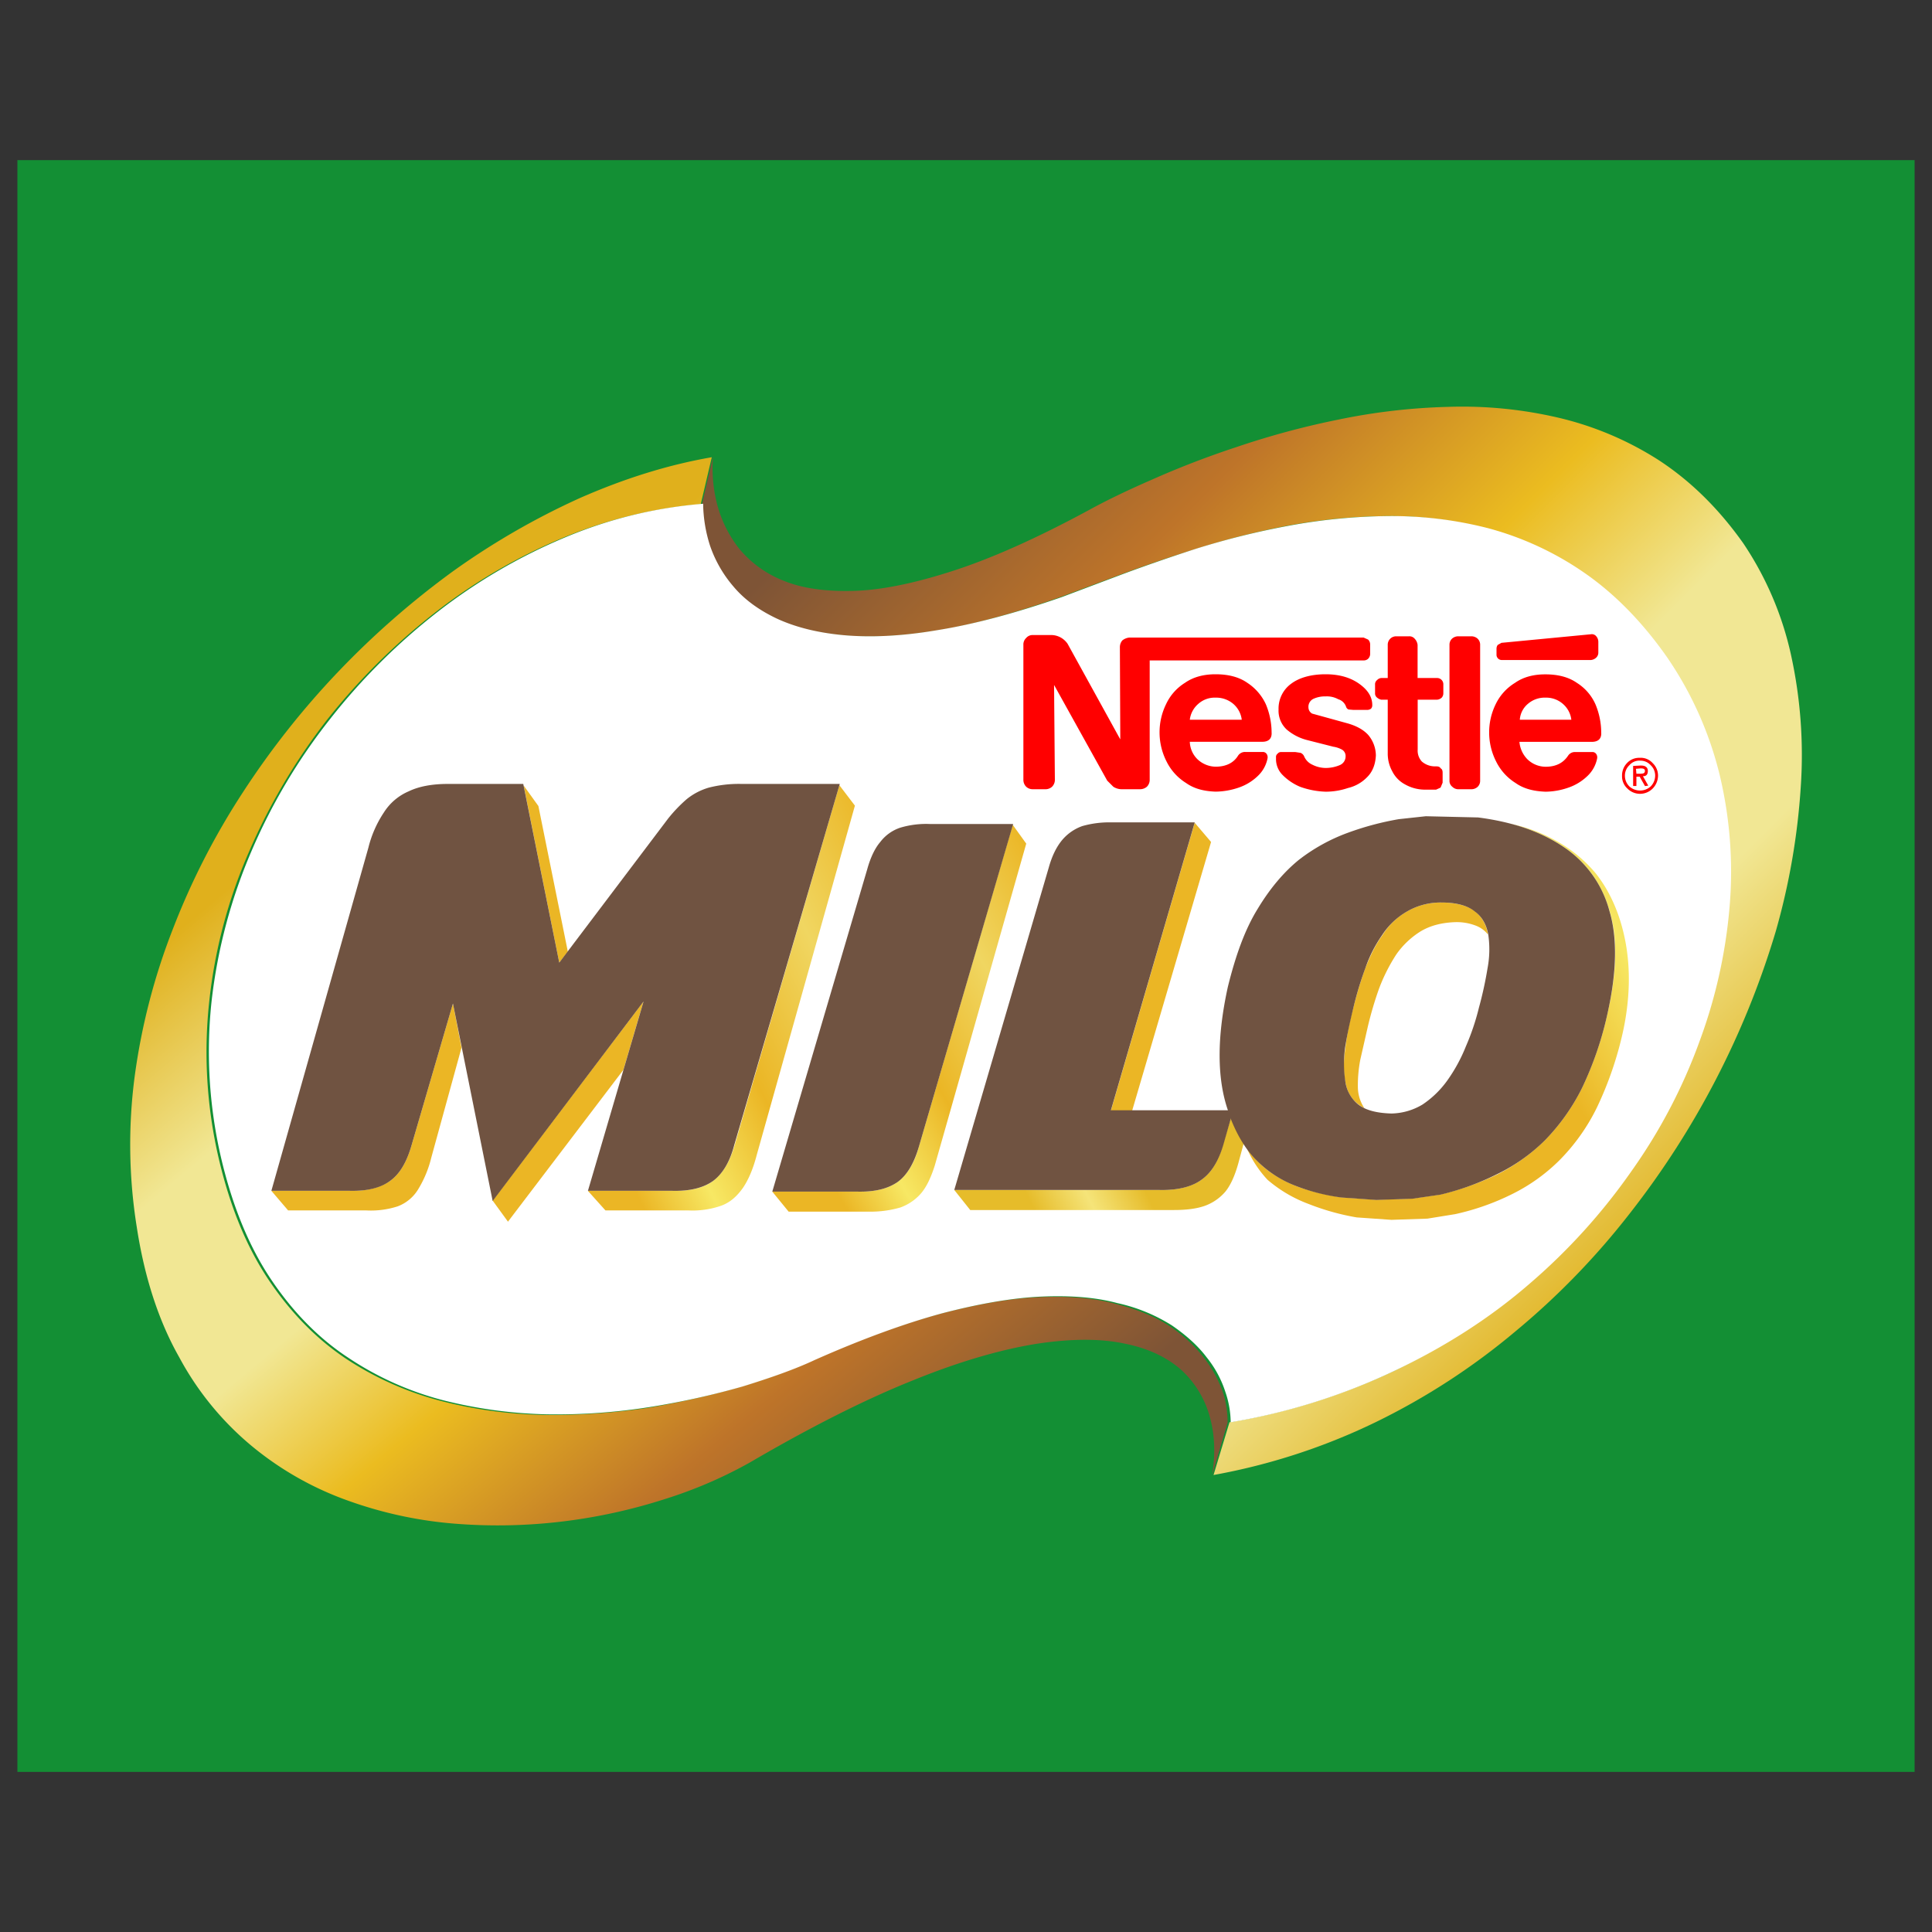 <svg viewBox="0 0 1000 1000" xmlns="http://www.w3.org/2000/svg" xmlns:xlink="http://www.w3.org/1999/xlink"><rect x="0" y="0" width="1000" height="1000" fill="#333333" stroke="none"/><linearGradient id="a" gradientTransform="matrix(.156 .156 -.156 .156 6760.87 -630.71)" gradientUnits="userSpaceOnUse" x1="-17768.93" x2="-14300.79" y1="22502.59" y2="22502.59"><stop offset=".1" stop-color="#7e5436"/><stop offset=".27" stop-color="#be7429"/><stop offset=".43" stop-color="#ebbc20"/><stop offset=".55" stop-color="#f1e794"/><stop offset=".7" stop-color="#f1e794"/><stop offset=".85" stop-color="#e0b01c"/></linearGradient><linearGradient id="b" gradientTransform="matrix(-.122 -.146 .146 -.122 8468.84 2018.07)" x1="31480.17" x2="34948.39" xlink:href="#a" y1="-28106.88" y2="-28106.88"/><linearGradient id="c" gradientUnits="userSpaceOnUse" x1="1057.723" x2="1127.147" y1="597.468" y2="597.468"><stop offset=".2" stop-color="#ebb625"/><stop offset=".4" stop-color="#f7e864"/><stop offset=".66" stop-color="#ebb625"/></linearGradient><linearGradient id="d" gradientTransform="matrix(.007 -.019 .019 .007 7563.38 901.1)" gradientUnits="userSpaceOnUse" x1="-87047.18" x2="-83579.51" y1="-288336.19" y2="-288336.19"><stop offset=".22" stop-color="#ebb625"/><stop offset=".47" stop-color="#f7e864"/><stop offset=".77" stop-color="#ebb625"/></linearGradient><linearGradient id="e" gradientTransform="matrix(.06 -.03 .03 .06 7242.62 965.75)" gradientUnits="userSpaceOnUse" x1="-90378.44" x2="-86910.71" y1="-59035.49" y2="-59035.49"><stop offset=".15" stop-color="#ebb625"/><stop offset=".3" stop-color="#f7e864"/><stop offset=".5" stop-color="#ebb625"/><stop offset=".75" stop-color="#f0d661"/><stop offset="1" stop-color="#ebb625"/></linearGradient><linearGradient id="f" gradientTransform="matrix(.036 -.017 .017 .036 7343.72 884.53)" gradientUnits="userSpaceOnUse" x1="-176448.54" x2="-172980.75" y1="-90928.53" y2="-90928.53"><stop offset=".23" stop-color="#ebb625"/><stop offset=".47" stop-color="#f7e864"/><stop offset=".67" stop-color="#ebb625"/></linearGradient><linearGradient id="g" gradientTransform="matrix(.052 -.03 .03 .052 7317.5 956.93)" x1="-97023.62" x2="-93555.82" xlink:href="#e" y1="-63004.64" y2="-63004.64"/><linearGradient id="h" gradientTransform="matrix(.026 -.015 .015 .026 7566.67 858.16)" gradientUnits="userSpaceOnUse" x1="-180018.62" x2="-176550.77" y1="-115069.58" y2="-115069.58"><stop offset=".07" stop-color="#ebb625"/><stop offset=".33" stop-color="#f7e864"/><stop offset=".53" stop-color="#ebb625"/></linearGradient><linearGradient id="i" gradientTransform="matrix(.04 -.02 .02 .04 7486.81 939.47)" gradientUnits="userSpaceOnUse" x1="-137873.51" x2="-134405.71" y1="-87615.8" y2="-87615.8"><stop offset=".57" stop-color="#e6bc2a"/><stop offset=".75" stop-color="#f5e479"/><stop offset=".93" stop-color="#e6bc2a"/></linearGradient><linearGradient id="j" gradientTransform="matrix(.061 -.035 .035 .061 7369.67 992.08)" gradientUnits="userSpaceOnUse" x1="-78888.34" x2="-75420.16" y1="-51870.46" y2="-51870.46"><stop offset=".3" stop-color="#ebb625"/><stop offset=".55" stop-color="#f7e864"/><stop offset=".8" stop-color="#ebb625"/></linearGradient><linearGradient id="k" gradientTransform="matrix(.026 -.015 .015 .026 7643.68 858.07)" gradientUnits="userSpaceOnUse" x1="-191509.77" x2="-188041.58" y1="-122015.13" y2="-122015.13"><stop offset=".2" stop-color="#ebb625"/><stop offset=".57" stop-color="#f7e864"/><stop offset=".95" stop-color="#ebb625"/></linearGradient><path d="m9 82.88h982v834.25h-982z" fill="#138f34"/><path d="m932.06 407.45a241.9 241.9 0 0 0 -5.06-68.58 168.14 168.14 0 0 0 -24.76-57.78c-12.91-18.2-27.51-32.38-43.81-43a166.79 166.79 0 0 0 -52.28-22 219 219 0 0 0 -56.52-5.5 318.68 318.68 0 0 0 -56.72 6.56 426.19 426.19 0 0 0 -52.7 14.18 468.69 468.69 0 0 0 -44.45 17.14c-13.12 5.72-23.92 11-32.39 15.67-26.24 14.18-49.31 24.55-69.42 31.11s-37.46 10.16-51.86 10.58c-14.6.43-26.88-1.27-36.61-5.29a56.91 56.91 0 0 1 -22.86-16.51 63.39 63.39 0 0 1 -11.45-23.03 74.86 74.86 0 0 1 -2.12-24.55l-5.71 24.34a67.14 67.14 0 0 0 3.59 21.8 65.87 65.87 0 0 0 12.07 21c5.5 6.56 12.91 12.06 22.43 16.51 9.32 4.65 20.75 7.4 34.29 8.67 13.76 1.48 30.06.64 48.69-2.32s40.21-8.9 64.34-17.36l29.42-11c11.85-4.44 25.19-9.1 40.21-13.76a414.25 414.25 0 0 1 47.62-12.13 297 297 0 0 1 51.64-5.08 200.25 200.25 0 0 1 52.28 6.56 154.74 154.74 0 0 1 49.32 22.65c15.66 10.79 30.06 25.4 43 44a177.28 177.28 0 0 1 27.09 61 209 209 0 0 1 5.29 68.16 267.68 267.68 0 0 1 -15.66 70.06 288 288 0 0 1 -35.16 66.65 299.1 299.1 0 0 1 -52.91 58.42c-20.53 17.78-43.82 32.59-69.64 45.08a326.07 326.07 0 0 1 -84.87 26.46l-8.26 27.3a324.08 324.08 0 0 0 83.82-27.3 351.38 351.38 0 0 0 72.39-47 389.11 389.11 0 0 0 59.47-61.38 441.29 441.29 0 0 0 75.35-145.78 354.79 354.79 0 0 0 12.91-74.55z" fill="url(#a)"/><path d="m577.11 674.78c-11-3-24.13-4-39.16-3.39s-32.17 3.6-51.64 8.68c-19.47 5.29-41.49 13.33-65.83 24.13-10.37 4.86-23.07 9.31-37.67 13.75a432.18 432.18 0 0 1 -47.81 10.8 333.43 333.43 0 0 1 -52.91 3.6 230.06 230.06 0 0 1 -53.76-7.2 164.32 164.32 0 0 1 -49.11-21.8q-22.86-15.24-40-40.64c-11.43-16.93-20.11-37.89-26-63.07a242.7 242.7 0 0 1 -4.87-81.7 262.48 262.48 0 0 1 20.53-77.05 312.84 312.84 0 0 1 40.42-68.36 330 330 0 0 1 55.88-55.46 288.11 288.11 0 0 1 66.25-38.73 237.63 237.63 0 0 1 71.27-17.34l5.72-24.34c-23.08 4-45.72 11.22-68.37 21.17a387.08 387.08 0 0 0 -65.61 37.88 440.94 440.94 0 0 0 -59.27 51.86 430.71 430.71 0 0 0 -49.53 62.65 377.63 377.63 0 0 0 -36.19 70.7 329.64 329.64 0 0 0 -19.68 75.77 270 270 0 0 0 1 78.31c4 26.25 11.43 48.9 22 67.52a154.8 154.8 0 0 0 38.31 46.57 164.45 164.45 0 0 0 49.31 27.73 213 213 0 0 0 55.25 11.85 279.26 279.26 0 0 0 56.51-1.27 284.55 284.55 0 0 0 52.49-11.64 230.52 230.52 0 0 0 43.6-18.84q47.31-27.63 84-42.33c24.55-10 45.93-16.09 64.35-19.05 18.2-2.75 33.44-2.75 45.93 0 12.48 2.54 22.22 7.41 29.42 14a51.27 51.27 0 0 1 14.39 24.34c2.54 9.31 2.75 19.26 1.06 29.63l8-27.09a50.17 50.17 0 0 0 -2.39-15.71 64.07 64.07 0 0 0 -9.74-17.78 73.36 73.36 0 0 0 -18.2-16.72c-7.42-4.87-16.94-8.68-27.95-11.43z" fill="url(#b)"/><path d="m666.64 272.2a412.63 412.63 0 0 0 -47.64 11.85c-15 4.87-28.36 9.53-40.22 14l-29.2 11c-24.35 8.46-45.93 14.18-64.56 17.14-18.63 3.18-34.92 3.81-48.68 2.54-13.55-1.27-25-4.23-34.5-8.67q-14-6.68-22.23-16.51a64.17 64.17 0 0 1 -12.06-21 73.33 73.33 0 0 1 -3.6-21.8 231.49 231.49 0 0 0 -71.33 17.36 289.1 289.1 0 0 0 -66 38.52 323.35 323.35 0 0 0 -55.87 55.66 300.89 300.89 0 0 0 -40.64 68.37 274.5 274.5 0 0 0 -20.53 77 243.07 243.07 0 0 0 4.87 81.71c5.92 25.18 14.6 46.14 26 63.07s24.76 30.48 40 40.43a161.1 161.1 0 0 0 49.32 22 240 240 0 0 0 53.55 7.19 311.9 311.9 0 0 0 53.13-3.8 411 411 0 0 0 47.83-10.59c14.39-4.44 27.09-8.89 37.46-13.76 24.34-10.79 46.36-18.83 65.83-24.12 19.47-5.08 36.83-8.05 51.65-8.68 15.23-.64 28.15.42 39.15 3.38a87.92 87.92 0 0 1 28.16 11.51c7.41 5.08 13.55 10.59 18 16.51a55.69 55.69 0 0 1 9.74 18 49.8 49.8 0 0 1 2.73 15.65 321.14 321.14 0 0 0 84.88-26.67c25.82-12.28 49.1-27.09 69.63-44.87a312.32 312.32 0 0 0 52.92-58.42 281 281 0 0 0 35.13-66.89 263.79 263.79 0 0 0 15.66-69.84 214.93 214.93 0 0 0 -5.07-68.16 184.94 184.94 0 0 0 -27.31-61.17c-12.91-18.41-27.3-33-43-43.81a160.12 160.12 0 0 0 -49.31-22.86 200.05 200.05 0 0 0 -52.28-6.35 297 297 0 0 0 -51.61 5.08z" fill="#fff"/><g fill="#f00"><path d="m729.3 329.35h-6.57a4.34 4.34 0 0 0 -4.44 4.44v17.15h-3.39a3.36 3.36 0 0 0 -2.11 1.05 2.74 2.74 0 0 0 -1.06 2.33v4.45a2.73 2.73 0 0 0 1.06 2.33 5.12 5.12 0 0 0 2.11 1.06h3.39v27.93a18.83 18.83 0 0 0 2.33 9.11 15.53 15.53 0 0 0 6.56 6.77 21.06 21.06 0 0 0 10 2.75h6.13l2.33-1.06 1.06-2.54v-5.12c0-1.06-.21-1.9-1.06-2.33-.42-.84-1.27-1-2.33-1h-.84a10.32 10.32 0 0 1 -6.56-2.54 8.33 8.33 0 0 1 -2.12-6.14v-25.83h10.11a4.08 4.08 0 0 0 2.33-1.06 3.41 3.41 0 0 0 .84-2.33v-4.45a3.23 3.23 0 0 0 -3.17-3.38h-10.16v-17.15a5.56 5.56 0 0 0 -1.48-3.17 3.56 3.56 0 0 0 -2.96-1.27z"/><path d="m766.12 333.79a4.27 4.27 0 0 0 -1.27-3.17 4.76 4.76 0 0 0 -3.38-1.27h-6.56a4.79 4.79 0 0 0 -3.39 1.27 4.27 4.27 0 0 0 -1.27 3.17v70.27a3.82 3.82 0 0 0 1.48 3.18 4.35 4.35 0 0 0 3.18 1.27h6.56a4.81 4.81 0 0 0 3.38-1.27 4.31 4.31 0 0 0 1.27-3.18z"/><path d="m784.11 353.48a26.27 26.27 0 0 0 -9.94 11 33.18 33.18 0 0 0 .21 29.64 27.33 27.33 0 0 0 10.16 11.21c4.23 3 9.52 4.24 15.45 4.45a36.72 36.72 0 0 0 11.85-2.12 26.66 26.66 0 0 0 9.74-5.93 17 17 0 0 0 5.08-9.1 3.06 3.06 0 0 0 -.43-2.32 2.31 2.31 0 0 0 -2.11-1.06h-8.89a4.16 4.16 0 0 0 -3.6 1.9c-2.54 3.81-6.35 5.72-11.64 5.72a13.6 13.6 0 0 1 -9.53-4 14.57 14.57 0 0 1 -4-8.89h37.47c3.38 0 5.08-1.7 4.86-4.87a38.25 38.25 0 0 0 -3-14.61 25.13 25.13 0 0 0 -9.52-11c-4.24-3-9.74-4.45-16.3-4.45q-9.51-.05-15.86 4.43zm6.78 10.79a13.28 13.28 0 0 1 9.1-3.17 13.1 13.1 0 0 1 8.89 3.17 12.82 12.82 0 0 1 4.44 8.26h-26.67a11.75 11.75 0 0 1 4.24-8.26z"/><path d="m855.44 395a8.25 8.25 0 0 0 -6.77-2.75 8.49 8.49 0 0 0 -6.56 2.75 9.13 9.13 0 0 0 -2.54 6.56 8.49 8.49 0 0 0 2.75 6.56 9.18 9.18 0 0 0 13.12 0 9.63 9.63 0 0 0 2.75-6.56 8.91 8.91 0 0 0 -2.75-6.56zm-6.77-1.27a7.07 7.07 0 0 1 5.71 2.33 7.31 7.31 0 0 1 2.33 5.5 8.05 8.05 0 0 1 -2.33 5.51 8.22 8.22 0 0 1 -11 0 7.7 7.7 0 0 1 -2.33-5.51 7.35 7.35 0 0 1 2.33-5.5 6.8 6.8 0 0 1 5.29-2.37z"/><path d="m849.31 396.23-4 .21v10.38h1.69v-4.82h1.69l2.75 4.87 1.7-.22-2.76-4.87c1.7 0 2.54-.84 2.54-2.75-.02-1.74-1.08-2.8-3.61-2.8zm-2.54 1.7 2.54-.22c1.48 0 2.11.43 2.11 1.27 0 1.06-.63 1.49-2.11 1.49h-2.31z"/><path d="m645.69 353.48q-6.34-4.48-16.51-4.48-9.52 0-15.87 4.45a25.81 25.81 0 0 0 -9.74 11 33.18 33.18 0 0 0 .21 29.64 27.33 27.33 0 0 0 10.16 11.21c4.23 3 9.31 4.24 15.24 4.45a38 38 0 0 0 12.06-2.12 26.58 26.58 0 0 0 9.74-5.93 17 17 0 0 0 5.08-9.1 3.1 3.1 0 0 0 -.42-2.32 2.34 2.34 0 0 0 -2.12-1.06h-8.89a4.28 4.28 0 0 0 -3.81 1.9c-2.33 3.81-6.35 5.72-11.64 5.72a14 14 0 0 1 -9.52-4 13.26 13.26 0 0 1 -3.82-8.89h37.47c3.39 0 5.08-1.7 4.87-4.87a38.26 38.26 0 0 0 -3-14.61 26.55 26.55 0 0 0 -9.49-10.99zm-25.4 10.79a12.74 12.74 0 0 1 8.89-3.17 13.65 13.65 0 0 1 9.1 3.17 12.87 12.87 0 0 1 4.45 8.26h-26.89a12.87 12.87 0 0 1 4.45-8.26z"/><path d="m709.19 338.45v-4.87a3.53 3.53 0 0 0 -1.06-2.54l-2.33-1.04h-121.28a6.94 6.94 0 0 0 -3.6 1.48 5.38 5.38 0 0 0 -1.27 3.6l.21 47.63-27.3-49.53a10.74 10.74 0 0 0 -3.18-3 10.23 10.23 0 0 0 -4.86-1.48h-9.95a4.25 4.25 0 0 0 -3.39 1.48 4.64 4.64 0 0 0 -1.48 3.6v69.85a5 5 0 0 0 1.48 3.6 4.85 4.85 0 0 0 3.39 1.27h6.35a5 5 0 0 0 3.6-1.27 5 5 0 0 0 1.48-3.6l-.42-49.1 27.51 49.52 3.18 3.18a8.09 8.09 0 0 0 4.65 1.27h9.08a5.38 5.38 0 0 0 3.6-1.27 5 5 0 0 0 1.48-3.6v-61.8h110.72a3.21 3.21 0 0 0 2.33-.85 3.53 3.53 0 0 0 1.06-2.53z"/><path d="m698 367.23 2.54.22h7.2a3.46 3.46 0 0 0 1.9-.64 2.6 2.6 0 0 0 .64-1.9c0-4.24-2.33-7.83-6.78-11s-10.19-4.91-17.38-4.91c-7.41 0-13.55 1.7-17.78 4.87a15.87 15.87 0 0 0 -6.56 13.33 13.31 13.31 0 0 0 4.22 10.41 26.13 26.13 0 0 0 10.79 5.5l13.34 3.39a13.58 13.58 0 0 1 4.44 1.48 3.8 3.8 0 0 1 1.91 3.38 4.87 4.87 0 0 1 -3 4.66 18.82 18.82 0 0 1 -7.19 1.48 15.48 15.48 0 0 1 -7-1.69 8.27 8.27 0 0 1 -4.23-4.23 3.36 3.36 0 0 0 -1.9-1.91l-2.76-.42h-7.4a2.2 2.2 0 0 0 -1.7.84 2.08 2.08 0 0 0 -.84 1.91v1.06a11.59 11.59 0 0 0 3.17 7.83 27.78 27.78 0 0 0 9.31 6.35 42.7 42.7 0 0 0 13.34 2.54 36 36 0 0 0 11.43-1.91 20.24 20.24 0 0 0 10-5.71c2.75-2.75 4.23-6.56 4.44-11.22a16.72 16.72 0 0 0 -4-10.58c-2.54-2.75-6.14-4.66-10.58-5.93l-18.42-5.08a3.72 3.72 0 0 1 -1.9-3.17 4.55 4.55 0 0 1 2.54-4.45 14.22 14.22 0 0 1 6.35-1.27 12.15 12.15 0 0 1 6.56 1.48 6.05 6.05 0 0 1 4 3.81 2.27 2.27 0 0 0 1.3 1.48z"/><path d="m774.59 335.7v3.38a2.72 2.72 0 0 0 2.54 2.54h46.35a4.67 4.67 0 0 0 2.75-1.27 3.48 3.48 0 0 0 1.06-2.54v-5.71a4.41 4.41 0 0 0 -1.06-2.75 2.91 2.91 0 0 0 -2.75-1.06l-46.35 4.44-1.9 1.06a3.39 3.39 0 0 0 -.64 1.91z"/></g><path d="m322.7 553.71 10.37-35.35-78.07 103.08 8 11v-.21z" fill="url(#c)"/><path d="m278.67 417.19-7.62-10.59 18.42 91.65 4.44-5.71z" fill="url(#d)"/><path d="m442.5 417-8.05-10.58-54.18 186.23c-2.54 8.89-6.35 15-11.22 18.63s-11.85 5.29-20.95 5.08h-43.82l9.11 10.16h43.17a44.73 44.73 0 0 0 16.94-2.52c4.44-1.7 7.83-4.66 11-9.1 2.75-4 5.29-9.74 7.2-17.15z" fill="url(#e)"/><path d="m238.88 542.28-4.44-22.86-21.38 73.23c-2.54 8.89-6.14 15-11.22 18.63-4.87 3.38-11.85 5.29-20.74 5.08h-40.64l8.68 10.16h40.64a44.94 44.94 0 0 0 16.08-2.12 21.06 21.06 0 0 0 10.37-8.47 57.5 57.5 0 0 0 7-16.72z" fill="url(#f)"/><path d="m366.93 407.66a32.66 32.66 0 0 0 -11.43 5.93 75.08 75.08 0 0 0 -9.73 10.16l-56.3 74.5-18.63-92.49h-38.94q-12.39 0-20.32 3.81a28.43 28.43 0 0 0 -12.91 11 57.8 57.8 0 0 0 -8 18.21l-50.21 177.58h40.64c8.89.21 15.87-1.48 20.74-5.08 5.08-3.6 8.68-9.74 11.22-18.63l21.38-73.23 20.56 102.23 78.1-103.29-28.79 98h43.79q13.33.32 20.95-5.08c4.87-3.6 8.68-9.74 11-18.63l54.61-186.89h-51a62.76 62.76 0 0 0 -16.73 1.9z" fill="#705341"/><path d="m531.18 436.66-7-9.74-48.45 166.16c-2.33 8.88-6.14 15-11 18.62-5.08 3.6-11.85 5.29-21 5.08h-44l8.47 10.37h42.12a54.9 54.9 0 0 0 15.68-2.15 25.6 25.6 0 0 0 10.8-7.41c3-3.6 5.07-8.26 7-14.18z" fill="url(#g)"/><path d="m481.23 426.5a46.89 46.89 0 0 0 -15.23 1.9 21.49 21.49 0 0 0 -10.37 7.41c-2.75 3.18-5.08 8.05-6.77 14.18l-49.12 166.79h44c9.1.21 15.87-1.48 21-5.08 4.87-3.6 8.47-9.74 11-18.62l48.67-166.58z" fill="#705341"/><path d="m626.85 435.81-8.47-9.95-43.38 149.01h11z" fill="url(#h)"/><path d="m640.82 602.6 5.72-21.17-8.26-6.77-5.28 17.78q-3.5 13-11.43 18.41c-5.29 3.6-12.49 5.3-21.8 5.08h-105.84l8.26 10.38h105.4c6.35 0 11.64-.64 15.88-2.12a25.33 25.33 0 0 0 10.79-7.41c2.74-3.39 4.87-8.25 6.56-14.18z" fill="url(#i)"/><path d="m549.81 434.75c-3 3.6-5.29 8.26-7 14.4l-48.88 166.78h106.07c9.1.22 16.51-1.48 21.59-5.08 5.29-3.59 9.1-9.73 11.64-18.41l5.08-17.78h-63.31l43.39-149h-43.18a50.9 50.9 0 0 0 -15 1.91 24.19 24.19 0 0 0 -10.4 7.18z" fill="#705341"/><path d="m826 452.11a72.09 72.09 0 0 0 -19.47-16.3 83.9 83.9 0 0 0 -25.19-9.52c14.18 3.6 25.83 9.31 34.93 17.57s15 18.83 18 32.17 2.11 29.21-2.12 48a176.31 176.31 0 0 1 -13.33 39.16 106.85 106.85 0 0 1 -19.26 27.09 98.44 98.44 0 0 1 -24.56 17.61 146.26 146.26 0 0 1 -29.42 10.37l-14.58 2.12-18.63.63-18-1.27a125 125 0 0 1 -19.47-4.44 64.69 64.69 0 0 1 -16.3-7.83 50.71 50.71 0 0 1 -13.12-12.91 57.26 57.26 0 0 0 10.58 16.08 69.88 69.88 0 0 0 21.17 12.49 124.85 124.85 0 0 0 25 7l18 1.26 18.63-.63 14.39-2.33a126.9 126.9 0 0 0 29.42-10.37 93.37 93.37 0 0 0 24.56-17.57 103.23 103.23 0 0 0 19.26-27.09 182.93 182.93 0 0 0 13.51-39.17c3.6-16.51 4-32 1.48-45.93s-7.63-26.24-15.48-36.19z" fill="url(#j)"/><path d="m753.42 477.3a27.41 27.41 0 0 1 10.16 1.7 14.82 14.82 0 0 1 6.56 4.66 18.79 18.79 0 0 0 -6.77-12.07c-3.81-2.75-9.31-4.44-17.14-4.44a34.41 34.41 0 0 0 -18 4.65 35.22 35.22 0 0 0 -12.7 12.28c-3.6 4.87-6.35 10.79-8.89 17.14a205.53 205.53 0 0 0 -6.14 20.32 142.48 142.48 0 0 0 -4.23 21.59c-1.06 7.2-.85 13.34.42 18.42 1.27 5.5 4.44 9.31 9.52 12.06a20 20 0 0 1 -3.38-11 70.15 70.15 0 0 1 1.27-14.18l3.81-16.73a184.91 184.91 0 0 1 5.92-20.1 91.55 91.55 0 0 1 8.9-17.6 43.14 43.14 0 0 1 12.7-12c5.08-3 11.01-4.49 17.99-4.7z" fill="url(#k)"/><path d="m765.06 423.11-27.06-.63-14 1.52a150.76 150.76 0 0 0 -26.24 7 94.07 94.07 0 0 0 -25.4 14c-7.83 6.35-15 14.82-21.38 25.4-6.56 10.59-11.43 24.13-15.45 40.43-5.71 26-5.71 47.62.21 64.34l.85 2.76c3.6 9.52 8.25 17.14 13.76 22.64a56.76 56.76 0 0 0 19.47 12.91 101.13 101.13 0 0 0 24.55 6.35l18 1.27 18.63-.63 14.6-2.12a134.81 134.81 0 0 0 29.4-10.67 92.54 92.54 0 0 0 24.56-17.36 106.85 106.85 0 0 0 19.26-27.09 176.31 176.31 0 0 0 13.33-39.16c4.66-21 5.08-38.73.85-52.7a57.52 57.52 0 0 0 -23.71-33c-11.63-7.85-26.23-12.93-44.23-15.26zm-1.69 48.68c3.81 2.76 6.14 7 7 12.28a52.73 52.73 0 0 1 -.43 17.14 194.17 194.17 0 0 1 -4.44 20.32 123.44 123.44 0 0 1 -6.78 20.11 83.47 83.47 0 0 1 -9.72 17.78 49.84 49.84 0 0 1 -12.7 12.28 32.39 32.39 0 0 1 -16.09 4.65c-7.62-.21-13.33-1.69-17.14-4.65a18.4 18.4 0 0 1 -6.77-12.28 62.06 62.06 0 0 1 0-17.78c1.05-6.35 2.54-13.12 4.23-20.11a175.62 175.62 0 0 1 6.14-20.32 68.55 68.55 0 0 1 8.67-17.14 37.62 37.62 0 0 1 12.92-12.28 34.41 34.41 0 0 1 18-4.65c7.8 0 13.51 1.69 17.11 4.65z" fill="#705341"/></svg>
